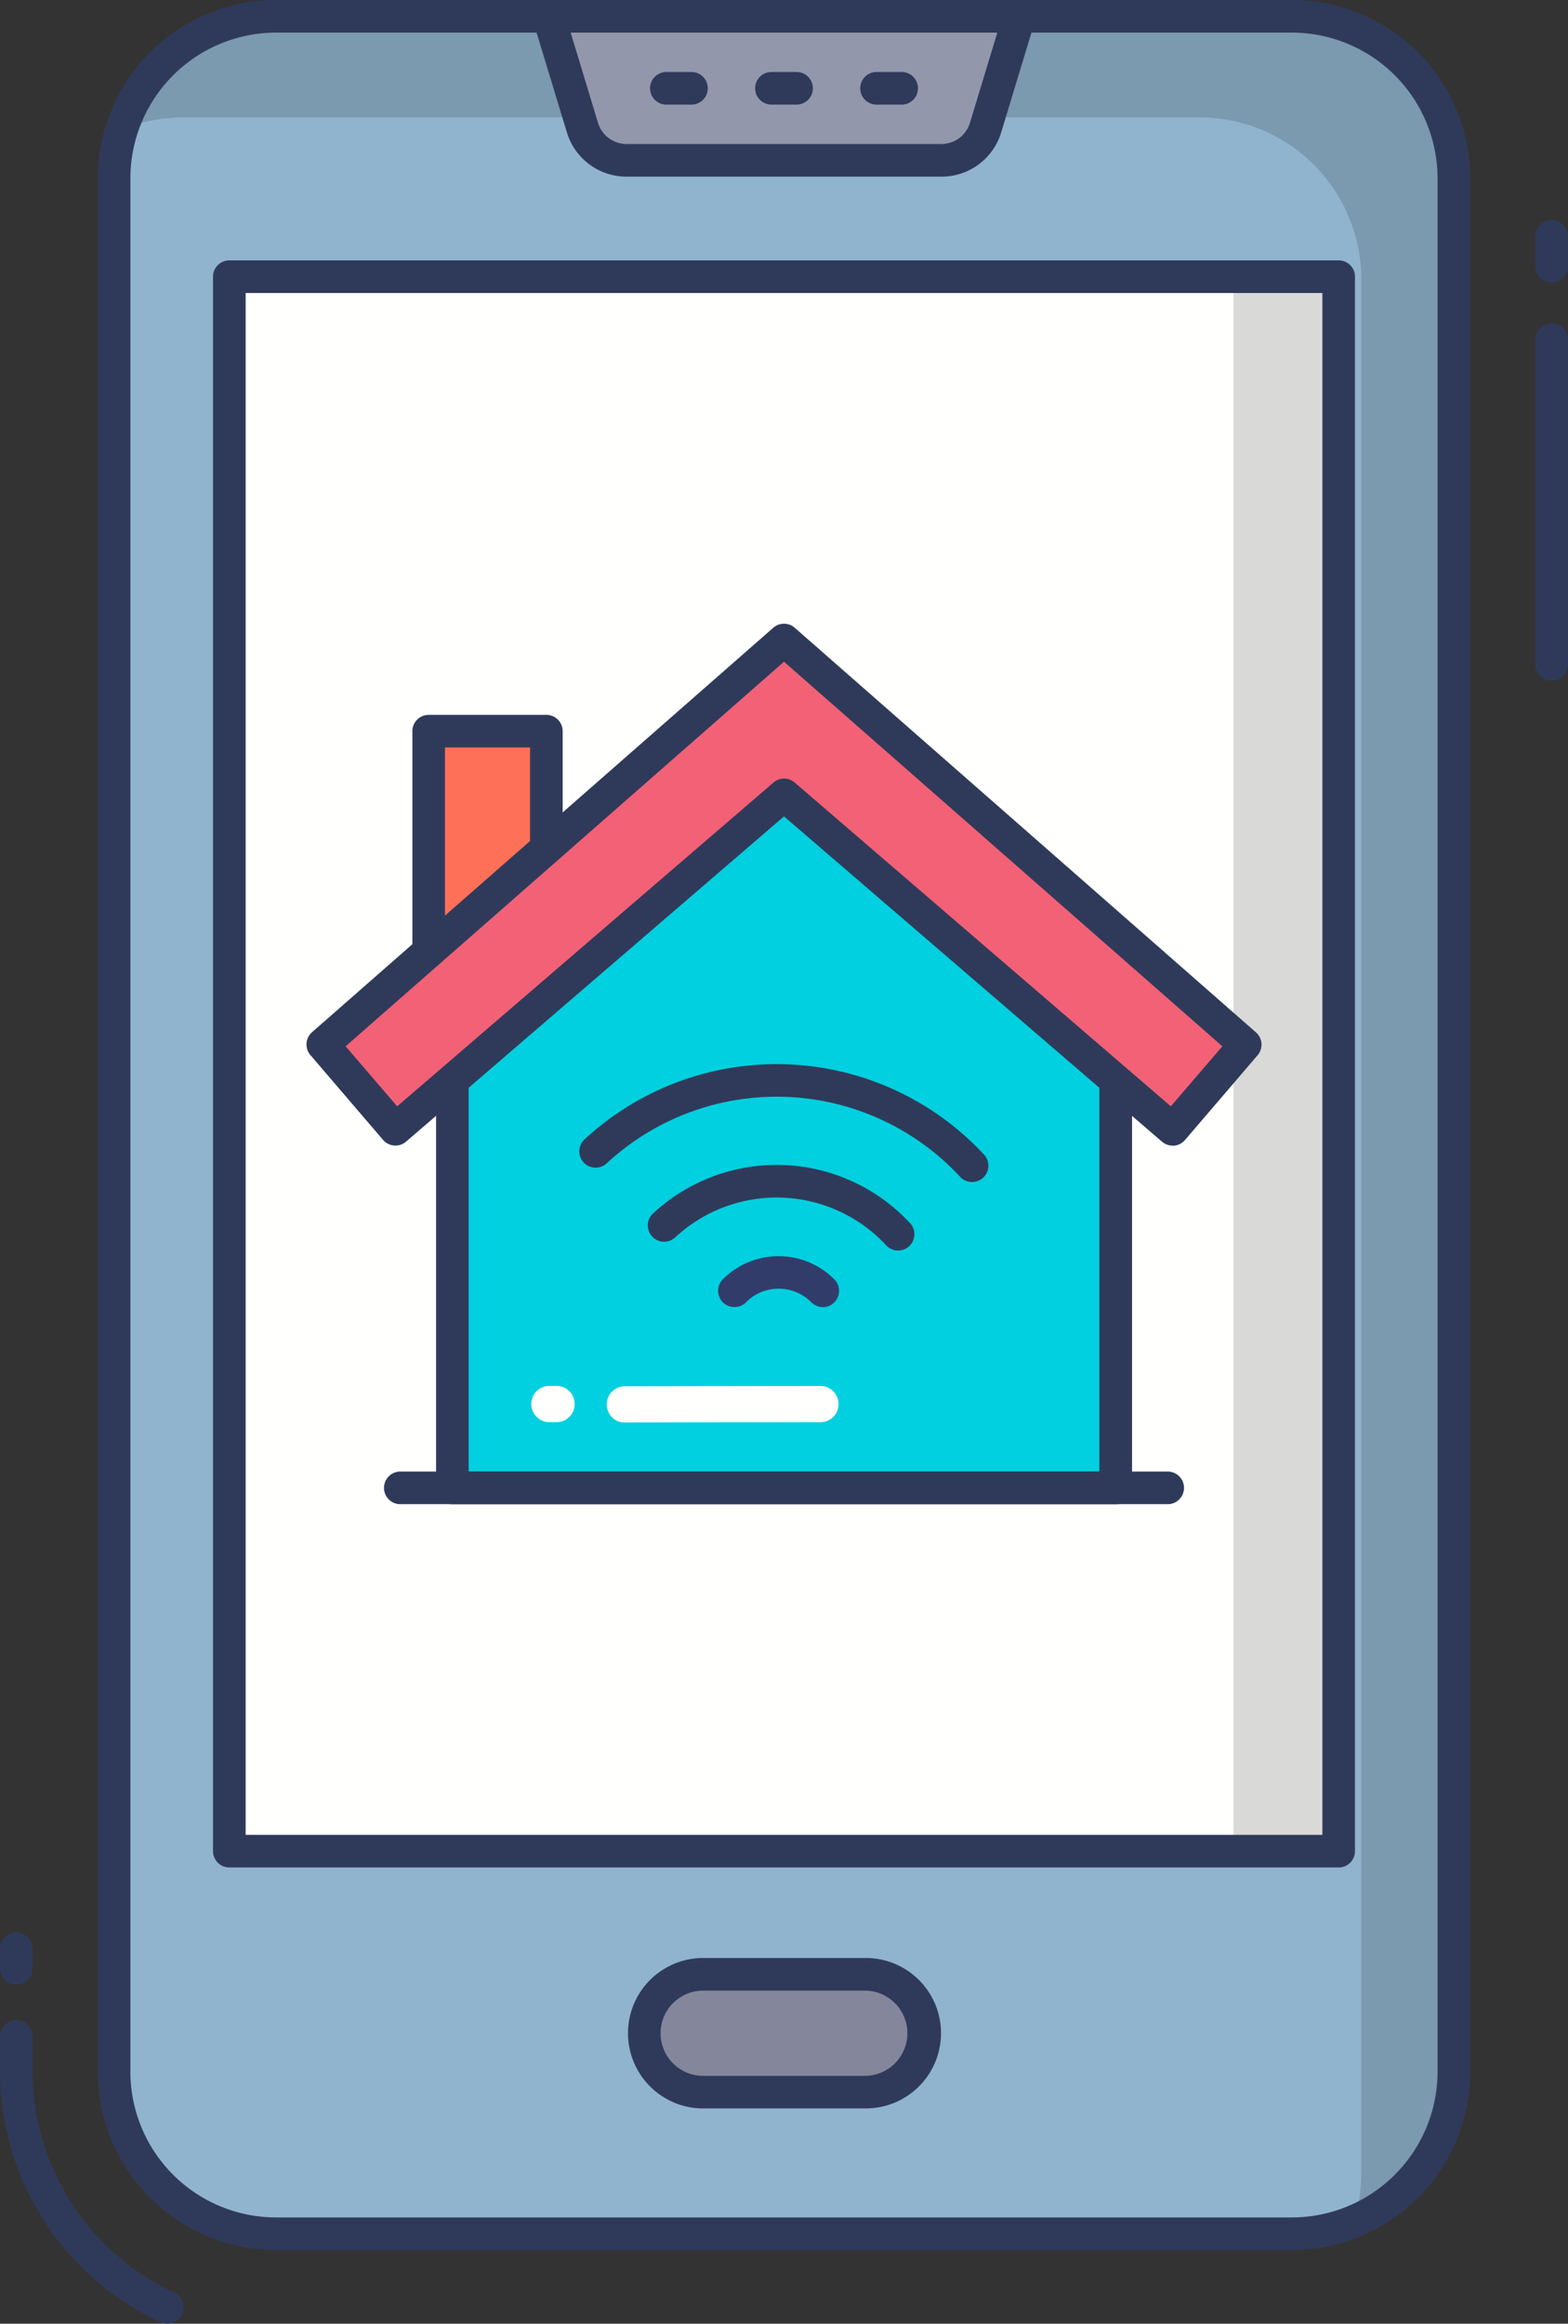 <svg xmlns="http://www.w3.org/2000/svg" width="125.729" height="186.258" viewBox="0 0 125.729 186.258"><rect x="0" y="0" width="125.729" height="186.258" fill="#333333" stroke="none"/><g transform="translate(-12.949 -2.5)"><rect width="107.43" height="177.739" rx="10" transform="translate(22.097 3.807)" fill="#90b4ce"/><path d="M123.523,15.991V167.749a12.954,12.954,0,0,1-8,12,13.623,13.623,0,0,0,.575-3.895V24.093A12.972,12.972,0,0,0,103.109,11.1H21.662a13.184,13.184,0,0,0-4.992.993A13.017,13.017,0,0,1,29.086,3h81.446a12.972,12.972,0,0,1,12.991,12.991Z" transform="translate(6.005 0.807)" fill="#7b99af"/><path d="M19.984,10.986h88.953v126.2H19.984Z" transform="translate(11.353 13.695)" fill="#fffffe"/><path d="M50.79,10.99h8.443V137.185H50.79Z" transform="translate(61.068 13.701)" fill="#d9d9d8"/><path d="M50.4,63.045H37.436a4.722,4.722,0,1,0,0,9.444H50.4a4.722,4.722,0,0,0,0-9.444Z" transform="translate(31.898 97.708)" fill="#84879c"/><path d="M51.2,74.6H38.243a6.029,6.029,0,0,1,0-12.058H51.205a6.029,6.029,0,1,1,0,12.057ZM38.241,65.159a3.415,3.415,0,0,0,0,6.83H51.2a3.415,3.415,0,0,0,0-6.83Z" transform="translate(31.091 96.901)" fill="#2f3a5a"/><path d="M61.264,14.545H36.036a3.714,3.714,0,0,1-3.555-2.637L29.781,3H67.519l-2.7,8.908a3.714,3.714,0,0,1-3.555,2.637Z" transform="translate(27.164 0.807)" fill="#9297ab"/><path d="M62.075,16.659H36.847a4.992,4.992,0,0,1-4.8-3.563l-2.708-8.91A1.307,1.307,0,0,1,30.587,2.5H68.33a1.307,1.307,0,0,1,1.252,1.686l-2.7,8.908A4.992,4.992,0,0,1,62.075,16.659ZM32.354,5.114l2.19,7.222a2.392,2.392,0,0,0,2.3,1.707H62.075a2.392,2.392,0,0,0,2.3-1.707l2.19-7.222Z" transform="translate(26.353 0)" fill="#2f3a5a"/><path d="M80.009,48.949V83.616H26.826V48.949L53.419,26.136Z" transform="translate(22.395 38.144)" fill="#00d0df"/><path d="M80.819,85.729H27.633a1.307,1.307,0,0,1-1.307-1.307V49.755a1.307,1.307,0,0,1,.457-.991L53.376,25.951a1.307,1.307,0,0,1,1.7,0l26.6,22.811a1.307,1.307,0,0,1,.457.991v34.67a1.307,1.307,0,0,1-1.31,1.307ZM28.94,83.115H79.512V50.356L54.226,28.664,28.94,50.358Z" transform="translate(21.588 37.339)" fill="#2f3a5a"/><path d="M87.57,50.241H26.036a1.307,1.307,0,0,1,0-2.614H87.57a1.307,1.307,0,0,1,0,2.614Z" transform="translate(19.011 72.826)" fill="#2f3a5a"/><path d="M62.2,44.583a1.307,1.307,0,0,1-.959-.421,20.061,20.061,0,0,0-28.318-1.1,1.308,1.308,0,1,1-1.777-1.919,22.685,22.685,0,0,1,32.014,1.244,1.307,1.307,0,0,1-.959,2.193Z" transform="translate(28.695 52.665)" fill="#2f3a5a"/><path d="M52.878,45.086a1.307,1.307,0,0,1-.959-.421,11.969,11.969,0,0,0-16.893-.653,1.308,1.308,0,1,1-1.777-1.919,14.582,14.582,0,0,1,20.589.8,1.307,1.307,0,0,1-.959,2.193Z" transform="translate(32.084 57.651)" fill="#2f3a5a"/><path d="M43.368,45.106a1.307,1.307,0,0,1-.925-.384,3.691,3.691,0,0,0-5.228-.018,1.307,1.307,0,1,1-1.843-1.853,6.307,6.307,0,0,1,8.911.029,1.307,1.307,0,0,1-.925,2.23Z" transform="translate(35.564 62.166)" fill="#323c6b"/><path d="M26.1,42.591V24.922h9.436v9.384" transform="translate(21.22 36.185)" fill="#fe7058"/><path d="M26.907,44.705A1.307,1.307,0,0,1,25.6,43.4V25.729a1.307,1.307,0,0,1,1.307-1.307h9.436a1.307,1.307,0,0,1,1.307,1.307v9.384a1.307,1.307,0,1,1-2.614,0V27.036H28.214V43.4A1.307,1.307,0,0,1,26.907,44.705Z" transform="translate(20.416 35.378)" fill="#2f3a5a"/><path d="M61.358,41.059a1.307,1.307,0,0,1-1.307-1.307V13.724a1.307,1.307,0,1,1,2.614,0V39.752A1.307,1.307,0,0,1,61.358,41.059Z" transform="translate(76.014 16.004)" fill="#2f3a5a"/><path d="M26.368,88.785a1.289,1.289,0,0,1-.549-.12,22.217,22.217,0,0,1-12.87-20.077V65.755a1.307,1.307,0,1,1,2.614,0v2.833a19.6,19.6,0,0,0,11.354,17.7,1.307,1.307,0,0,1-.549,2.494Z" transform="translate(0 99.972)" fill="#2f3a5a"/><path d="M14.256,65.946a1.307,1.307,0,0,1-1.307-1.307V63.071a1.307,1.307,0,1,1,2.614,0v1.568A1.307,1.307,0,0,1,14.256,65.946Z" transform="translate(0 95.641)" fill="#2f3a5a"/><path d="M61.358,14.261a1.307,1.307,0,0,1-1.307-1.307v-2.4a1.307,1.307,0,1,1,2.614,0v2.4A1.307,1.307,0,0,1,61.358,14.261Z" transform="translate(76.014 10.893)" fill="#2f3a5a"/><path d="M59.834,34.537,28.675,61.345l-5.824-6.785L59.834,22.127,96.817,54.559l-5.824,6.785Z" transform="translate(15.98 31.674)" fill="#f26176"/><g transform="translate(20.79 2.5)"><path d="M91.8,63.459a1.307,1.307,0,0,1-.852-.316L60.64,37.07,30.333,63.143A1.307,1.307,0,0,1,28.49,63l-5.826-6.8a1.307,1.307,0,0,1,.131-1.83L59.778,21.952a1.307,1.307,0,0,1,1.725,0L98.486,54.384a1.307,1.307,0,0,1,.131,1.83l-5.826,6.8a1.307,1.307,0,0,1-.891.452ZM60.64,34.038a1.307,1.307,0,0,1,.852.316L91.658,60.309,95.791,55.5,60.64,24.673,25.49,55.5l4.132,4.812L59.788,34.365a1.307,1.307,0,0,1,.852-.327Z" transform="translate(-5.617 28.367)" fill="#2f3a5a"/><path d="M36.212,7.322H34.2a1.307,1.307,0,0,1,0-2.614h2.015a1.307,1.307,0,1,1,0,2.614Z" transform="translate(11.391 1.063)" fill="#2f3a5a"/><path d="M39.437,7.322H37.422a1.307,1.307,0,0,1,0-2.614h2.015a1.307,1.307,0,0,1,0,2.614Z" transform="translate(16.595 1.063)" fill="#2f3a5a"/><path d="M42.661,7.322H40.646a1.307,1.307,0,0,1,0-2.614h2.015a1.307,1.307,0,1,1,0,2.614Z" transform="translate(21.798 1.063)" fill="#2f3a5a"/><path d="M111.7,182.853H30.241a14.308,14.308,0,0,1-14.292-14.292V16.792A14.308,14.308,0,0,1,30.241,2.5H111.7A14.308,14.308,0,0,1,126,16.792V168.561A14.308,14.308,0,0,1,111.7,182.853ZM30.241,5.114A11.692,11.692,0,0,0,18.563,16.792V168.561a11.692,11.692,0,0,0,11.679,11.678H111.7a11.692,11.692,0,0,0,11.678-11.678V16.792A11.692,11.692,0,0,0,111.7,5.114Z" transform="translate(-15.949 -2.5)" fill="#2f3a5a"/><path d="M109.744,139.3H20.791a1.307,1.307,0,0,1-1.307-1.307V11.792a1.307,1.307,0,0,1,1.307-1.307h88.953a1.307,1.307,0,0,1,1.307,1.307v126.2A1.307,1.307,0,0,1,109.744,139.3ZM22.1,136.688h86.337V13.1H22.1Z" transform="translate(-10.244 10.386)" fill="#2f3a5a"/></g><path d="M33.017,45.026,48.7,45a1.453,1.453,0,0,1,0,2.907l-15.706.024a1.4,1.4,0,0,1-.938-.358,1.456,1.456,0,0,1,.962-2.548Z" transform="translate(30.036 68.59)" fill="#fffffe"/><path d="M31.273,47.912H30.7a1.33,1.33,0,0,1-.962-.379,1.375,1.375,0,0,1-.491-1.1A1.445,1.445,0,0,1,30.7,45h.57a1.453,1.453,0,1,1,0,2.907Z" transform="translate(26.306 68.587)" fill="#fffffe"/></g></svg>